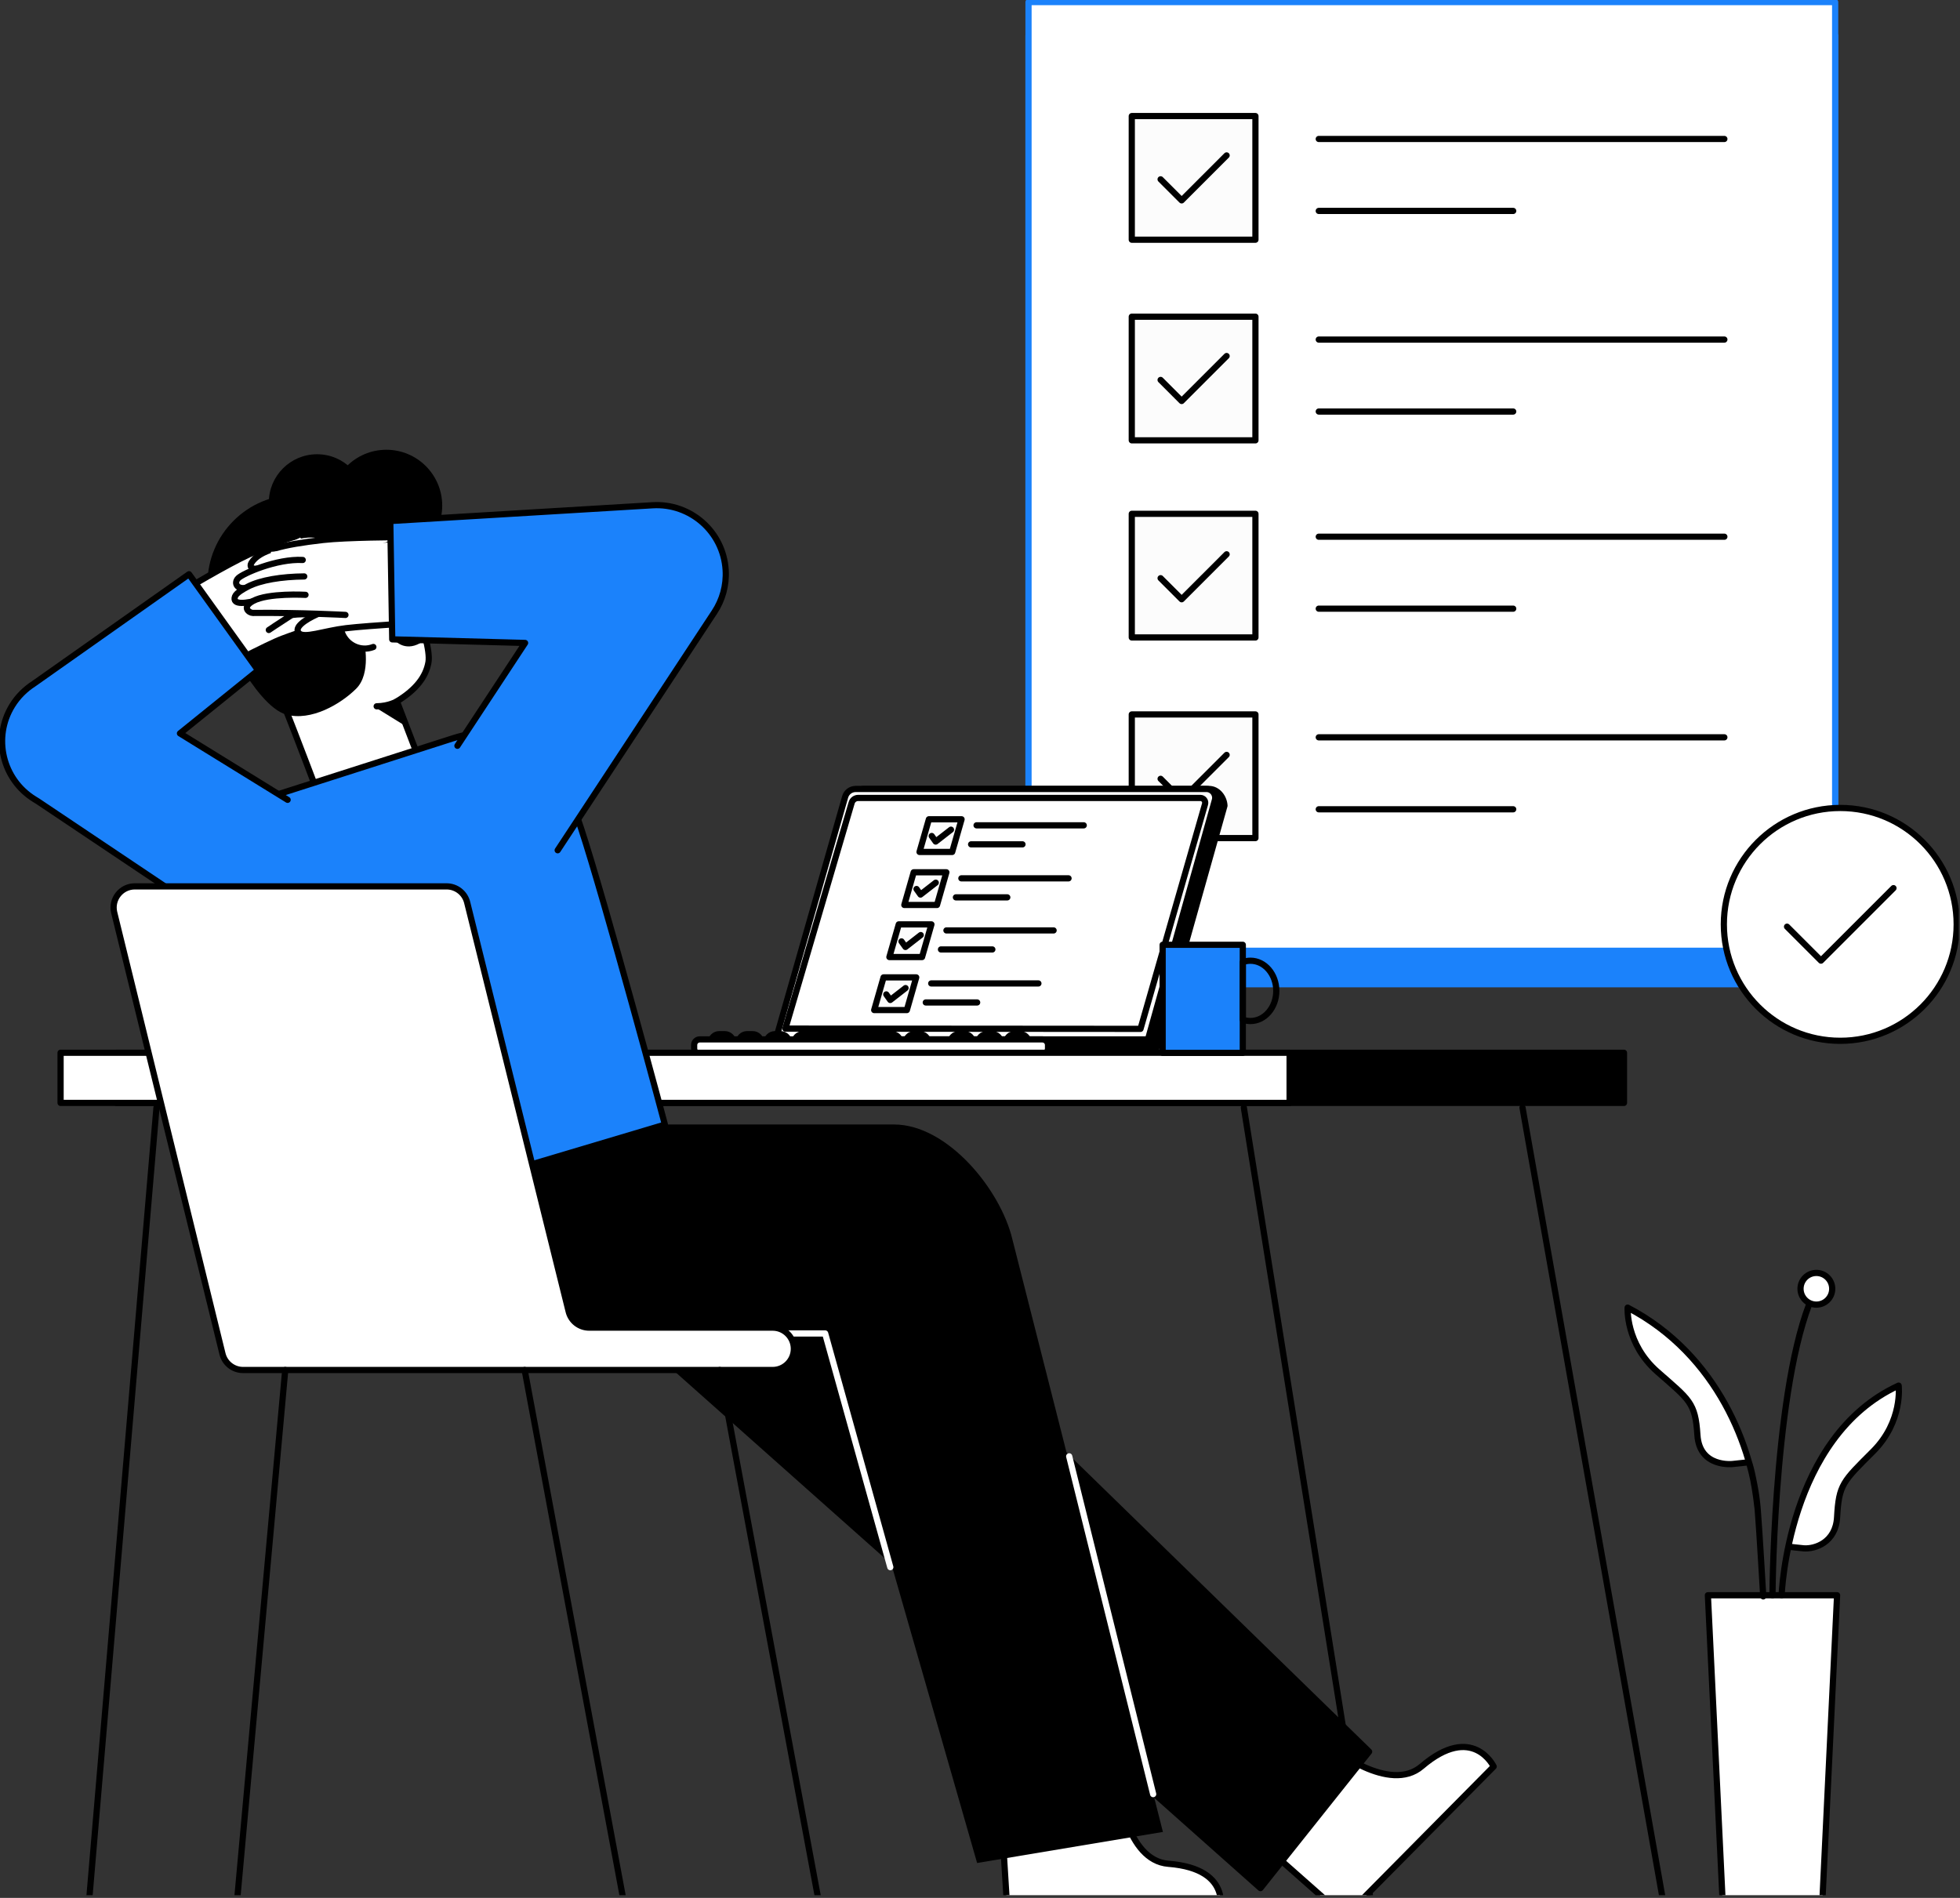 <svg width="474" height="459" viewBox="0 0 474 459" fill="none" xmlns="http://www.w3.org/2000/svg">
<rect x="0" y="0" width="474" height="459" fill="#333333" stroke="none"/>
<g clip-path="url(#clip0_7514_2311)">
<path d="M443.808 8.592H248.733V238.027H443.808V8.592Z" fill="#1B82FB" stroke="#1B82FB" stroke-width="1.5" stroke-linecap="round" stroke-linejoin="round"/>
<path d="M443.808 0.505H248.733V229.941H443.808V0.505Z" fill="white" stroke="#1B82FB" stroke-width="1.5" stroke-linecap="round" stroke-linejoin="round"/>
<path d="M303.61 28.07H273.706V57.974H303.61V28.07Z" fill="#FCFCFC" stroke="black" stroke-width="1.5" stroke-linecap="round" stroke-linejoin="round"/>
<path d="M280.677 43.368L285.768 48.459L296.641 37.586" stroke="black" stroke-width="1.5" stroke-linecap="round" stroke-linejoin="round"/>
<path d="M318.924 33.608H417.015" stroke="black" stroke-width="1.5" stroke-linecap="round" stroke-linejoin="round"/>
<path d="M318.924 51.011H365.948" stroke="black" stroke-width="1.5" stroke-linecap="round" stroke-linejoin="round"/>
<path d="M303.61 76.588H273.706V106.492H303.61V76.588Z" fill="#FCFCFC" stroke="black" stroke-width="1.5" stroke-linecap="round" stroke-linejoin="round"/>
<path d="M318.924 82.126H417.015" stroke="black" stroke-width="1.5" stroke-linecap="round" stroke-linejoin="round"/>
<path d="M318.924 99.53H365.948" stroke="black" stroke-width="1.5" stroke-linecap="round" stroke-linejoin="round"/>
<path d="M303.61 124.264H273.706V154.168H303.61V124.264Z" fill="#FCFCFC" stroke="black" stroke-width="1.5" stroke-linecap="round" stroke-linejoin="round"/>
<path d="M318.924 129.801H417.015" stroke="black" stroke-width="1.5" stroke-linecap="round" stroke-linejoin="round"/>
<path d="M318.924 147.204H365.948" stroke="black" stroke-width="1.5" stroke-linecap="round" stroke-linejoin="round"/>
<path d="M303.61 172.782H273.706V202.686H303.61V172.782Z" fill="#FCFCFC" stroke="black" stroke-width="1.5" stroke-linecap="round" stroke-linejoin="round"/>
<path d="M318.924 178.319H417.015" stroke="black" stroke-width="1.5" stroke-linecap="round" stroke-linejoin="round"/>
<path d="M318.924 195.722H365.948" stroke="black" stroke-width="1.5" stroke-linecap="round" stroke-linejoin="round"/>
<path d="M280.677 91.886L285.768 96.978L296.641 86.104" stroke="black" stroke-width="1.5" stroke-linecap="round" stroke-linejoin="round"/>
<path d="M280.677 139.835L285.768 144.926L296.641 134.054" stroke="black" stroke-width="1.5" stroke-linecap="round" stroke-linejoin="round"/>
<path d="M280.677 188.354L285.768 193.445L296.641 182.572" stroke="black" stroke-width="1.5" stroke-linecap="round" stroke-linejoin="round"/>
<path d="M294.84 463.084L243.685 463.347L241.8 432.83L270.424 432.15C270.424 432.15 272.294 449.947 282.562 450.746C298.767 452.012 294.84 463.084 294.84 463.084Z" fill="white" stroke="black" stroke-width="1.5" stroke-linecap="round" stroke-linejoin="round"/>
<path d="M93.432 135.793C100.894 135.793 106.943 129.744 106.943 122.282C106.943 114.821 100.894 108.771 93.432 108.771C85.97 108.771 79.921 114.821 79.921 122.282C79.921 129.744 85.97 135.793 93.432 135.793Z" fill="black"/>
<path d="M76.679 133.194C83.123 133.194 88.347 127.97 88.347 121.526C88.347 115.082 83.123 109.858 76.679 109.858C70.235 109.858 65.011 115.082 65.011 121.526C65.011 127.97 70.235 133.194 76.679 133.194Z" fill="black"/>
<path d="M71.68 162.648C83.554 162.648 93.18 153.022 93.18 141.149C93.18 129.275 83.554 119.649 71.68 119.649C59.806 119.649 50.18 129.275 50.18 141.149C50.18 153.022 59.806 162.648 71.68 162.648Z" fill="black"/>
<path d="M65.803 164.099C63.852 160.023 62.492 157.303 61.154 153.243C59.412 142.615 68.474 128.619 79.533 128.328C91.063 128.026 92.298 130.968 93.876 132.747C96.622 135.845 104.52 154.921 103.621 160.142C103.02 163.633 100.672 166.765 95.992 169.618L100.073 180.284C100.073 180.284 105.04 190.543 93.015 195.206C78.701 200.756 75.815 189.031 75.815 189.031C75.815 189.031 66.825 165.221 65.906 164.053C65.871 164.067 65.819 164.133 65.803 164.099Z" fill="white" stroke="black" stroke-width="1.5" stroke-linecap="round" stroke-linejoin="round"/>
<path d="M88.039 155.139C88.039 155.139 89.863 162.847 86.133 166.561C82.403 170.274 75.21 174.496 69.203 172.809C61.523 170.651 52.3 150.186 52.3 150.186L70.338 140.831L84.138 145.026L88.04 155.139L88.039 155.139Z" fill="black"/>
<path d="M98.638 131.846L89.43 135.786C89.43 135.786 92.038 141.693 87.95 143.886L90.13 149.331L86.403 150.799L61.02 152.614L55.411 133.053L69.795 120.889L89.193 119.954L98.638 131.847V131.846Z" fill="black"/>
<path d="M99.34 145.213L103.087 147.422C103.577 147.646 103.682 148.297 103.287 148.664L101.049 150.166" fill="white"/>
<path d="M99.34 145.213L103.087 147.422C103.577 147.646 103.682 148.297 103.287 148.664L101.049 150.166" stroke="black" stroke-width="1.5" stroke-linecap="round" stroke-linejoin="round"/>
<path d="M98.24 142.125L98.212 142.028C98.165 141.831 98.075 141.659 97.941 141.513C97.833 141.348 97.692 141.217 97.515 141.122C97.341 141.011 97.153 140.951 96.951 140.942C96.75 140.897 96.548 140.905 96.347 140.969L95.985 141.122C95.757 141.257 95.576 141.438 95.441 141.666L95.288 142.027C95.216 142.296 95.216 142.565 95.288 142.833L95.317 142.93C95.364 143.128 95.454 143.3 95.588 143.446C95.695 143.611 95.837 143.741 96.013 143.837C96.187 143.947 96.375 144.007 96.577 144.017C96.779 144.062 96.98 144.053 97.182 143.99L97.544 143.837C97.771 143.702 97.953 143.521 98.087 143.293L98.24 142.931C98.312 142.662 98.312 142.393 98.24 142.125Z" fill="black"/>
<path d="M96.293 137.245C96.293 137.245 92.745 138.72 92.963 141.749L96.293 137.245Z" fill="white"/>
<path d="M96.293 137.245C96.293 137.245 92.745 138.72 92.963 141.749" stroke="black" stroke-width="1.5" stroke-linecap="round" stroke-linejoin="round"/>
<path d="M90.292 156.469C87.288 157.634 83.896 156.11 82.715 153.066C81.586 150.153 82.895 146.907 85.642 145.612" fill="white"/>
<path d="M90.292 156.469C87.288 157.634 83.896 156.11 82.715 153.066C81.586 150.153 82.895 146.907 85.642 145.612" stroke="black" stroke-width="1.5" stroke-linecap="round" stroke-linejoin="round"/>
<path d="M91.091 170.816C94.069 170.791 95.992 169.618 95.992 169.618" stroke="black" stroke-width="1.5" stroke-linecap="round" stroke-linejoin="round"/>
<path d="M98.328 175.744L90.909 171.16L96.05 169.708L98.328 175.744Z" fill="black"/>
<path d="M95.972 154.254C95.972 154.254 97.85 156.754 101.209 154.901L95.972 154.254Z" fill="white"/>
<path d="M95.972 154.254C95.972 154.254 97.85 156.754 101.209 154.901" stroke="black" stroke-width="1.5" stroke-linecap="round" stroke-linejoin="round"/>
<path d="M189.433 252.131L206.409 192.714C206.731 191.587 207.761 190.809 208.934 190.809H292.374C294.485 190.809 296.013 192.824 296.119 194.857L279.056 255.5L277.455 255.687L271.868 255.953" fill="black"/>
<path d="M189.433 252.131L206.409 192.714C206.731 191.587 207.761 190.809 208.934 190.809H292.374C294.485 190.809 296.013 192.824 296.119 194.857L279.056 255.5L277.455 255.687L271.868 255.953" stroke="black" stroke-width="1.5" stroke-linecap="round" stroke-linejoin="round"/>
<path d="M277.035 253.478L293.803 193.5C294.181 192.149 293.165 190.809 291.761 190.809H206.913C205.74 190.809 204.71 191.587 204.388 192.714L187.412 252.131" fill="white"/>
<path d="M277.035 253.478L293.803 193.5C294.181 192.149 293.165 190.809 291.761 190.809H206.913C205.74 190.809 204.71 191.587 204.388 192.714L187.412 252.131" stroke="black" stroke-width="1.5" stroke-linecap="round" stroke-linejoin="round"/>
<path d="M275.818 248.825L291.421 194.472C291.634 193.722 291.071 192.977 290.292 192.977H207.532C206.804 192.977 206.162 193.458 205.959 194.158L189.935 248.762L275.818 248.825Z" fill="white" stroke="black" stroke-width="1.5" stroke-linecap="round" stroke-linejoin="round"/>
<path d="M392.737 254.606H28.127V266.731H392.737V254.606Z" fill="black" stroke="black" stroke-width="1.5" stroke-linecap="round" stroke-linejoin="round"/>
<path d="M233.234 250.109H231.886C230.77 250.109 229.865 251.014 229.865 252.13C229.865 253.247 230.77 254.152 231.886 254.152H233.234C234.351 254.152 235.256 253.247 235.256 252.13C235.256 251.014 234.351 250.109 233.234 250.109Z" fill="white" stroke="black" stroke-width="1.5" stroke-linecap="round" stroke-linejoin="round"/>
<path d="M239.973 250.109H238.625C237.508 250.109 236.603 251.014 236.603 252.13C236.603 253.247 237.508 254.152 238.625 254.152H239.973C241.089 254.152 241.994 253.247 241.994 252.13C241.994 251.014 241.089 250.109 239.973 250.109Z" fill="white" stroke="black" stroke-width="1.5" stroke-linecap="round" stroke-linejoin="round"/>
<path d="M246.711 250.109H245.364C244.247 250.109 243.342 251.014 243.342 252.13C243.342 253.247 244.247 254.152 245.364 254.152H246.711C247.828 254.152 248.733 253.247 248.733 252.13C248.733 251.014 247.828 250.109 246.711 250.109Z" fill="white" stroke="black" stroke-width="1.5" stroke-linecap="round" stroke-linejoin="round"/>
<path d="M182.02 250.109H180.673C179.556 250.109 178.651 251.014 178.651 252.13C178.651 253.247 179.556 254.152 180.673 254.152H182.02C183.137 254.152 184.042 253.247 184.042 252.13C184.042 251.014 183.137 250.109 182.02 250.109Z" fill="white" stroke="black" stroke-width="1.5" stroke-linecap="round" stroke-linejoin="round"/>
<path d="M175.282 250.109H173.934C172.818 250.109 171.913 251.014 171.913 252.13C171.913 253.247 172.818 254.152 173.934 254.152H175.282C176.398 254.152 177.303 253.247 177.303 252.13C177.303 251.014 176.398 250.109 175.282 250.109Z" fill="white" stroke="black" stroke-width="1.5" stroke-linecap="round" stroke-linejoin="round"/>
<path d="M188.759 250.109H187.411C186.295 250.109 185.39 251.014 185.39 252.13C185.39 253.247 186.295 254.152 187.411 254.152H188.759C189.876 254.152 190.781 253.247 190.781 252.13C190.781 251.014 189.876 250.109 188.759 250.109Z" fill="white" stroke="black" stroke-width="1.5" stroke-linecap="round" stroke-linejoin="round"/>
<path d="M222.452 250.109H221.105C219.988 250.109 219.083 251.014 219.083 252.13C219.083 253.247 219.988 254.152 221.105 254.152H222.452C223.569 254.152 224.474 253.247 224.474 252.13C224.474 251.014 223.569 250.109 222.452 250.109Z" fill="white" stroke="black" stroke-width="1.5" stroke-linecap="round" stroke-linejoin="round"/>
<path d="M215.714 254.152H214.366C213.249 254.152 192.128 253.247 192.128 252.13C192.128 251.014 193.033 250.109 194.15 250.109H215.714C216.83 250.109 217.735 251.014 217.735 252.13C217.735 253.247 216.83 254.152 215.714 254.152Z" fill="white" stroke="black" stroke-width="1.5" stroke-linecap="round" stroke-linejoin="round"/>
<path d="M193.15 251.372H277.709V253.888C277.709 254.452 277.252 254.91 276.688 254.91H193.149C192.586 254.91 192.128 254.452 192.128 253.888V252.393C192.128 251.83 192.585 251.372 193.149 251.372L193.15 251.372Z" fill="black" stroke="black" stroke-width="1.5" stroke-linecap="round" stroke-linejoin="round"/>
<path d="M252.088 251.373H169.231C168.479 251.373 167.869 251.982 167.869 252.734V253.548C167.869 254.301 168.479 254.91 169.231 254.91H252.088C252.84 254.91 253.45 254.301 253.45 253.548V252.734C253.45 251.982 252.84 251.373 252.088 251.373Z" fill="white" stroke="black" stroke-width="1.5" stroke-linecap="round" stroke-linejoin="round"/>
<path d="M300.812 267.877L332.122 463.586" stroke="black" stroke-width="1.5" stroke-linecap="round" stroke-linejoin="round"/>
<path d="M368.199 267.877L402.877 463.586" stroke="black" stroke-width="1.5" stroke-linecap="round" stroke-linejoin="round"/>
<path d="M37.841 267.877L21.137 464.495" stroke="black" stroke-width="1.5" stroke-linecap="round" stroke-linejoin="round"/>
<path d="M311.873 254.606H14.65V266.731H311.873V254.606Z" fill="white" stroke="black" stroke-width="1.5" stroke-linecap="round" stroke-linejoin="round"/>
<path d="M361.226 427.229L325.239 463.587L302.327 443.341L322.088 422.62C322.088 422.62 335.994 433.882 343.82 427.186C356.174 416.622 361.226 427.229 361.226 427.229Z" fill="white" stroke="black" stroke-width="1.5" stroke-linecap="round" stroke-linejoin="round"/>
<path d="M304.822 456.632L152.959 321.604H104.959C90.019 321.604 74.392 308.958 74.869 288.872C75.223 273.943 77.179 274.36 77.179 274.36L169.212 274.243C179.235 274.243 187.94 279.976 192.236 288.315L331.103 423.629L304.822 456.632Z" fill="black" stroke="black" stroke-width="1.5" stroke-linecap="round" stroke-linejoin="round"/>
<path d="M281.237 443.044L244.841 299.759C241.993 287.69 229.132 271.949 216.193 271.949H109.641V322.488H199.554L236.302 450.553L281.236 443.044H281.237Z" fill="black"/>
<path d="M80.633 295.871L160.802 271.981C156.604 256.193 142.058 202.809 138.784 195.515C138.784 195.515 132.714 171.145 109.534 178.552L67.193 192.106C67.193 192.106 53.383 196.935 54.022 208.287C54.439 215.718 80.633 295.871 80.633 295.871Z" fill="#1B82FB" stroke="black" stroke-width="1.5" stroke-linecap="round" stroke-linejoin="round"/>
<path d="M82.452 137.985L74.702 132.611L44.674 145.174L49.034 160.806L82.452 137.985Z" fill="white"/>
<path d="M43.816 143.124C43.816 143.124 55.145 136.378 60.348 134.02C69.322 129.955 74.851 128.216 78.027 129.861C78.706 130.214 79.859 131.683 74.702 132.611C71.647 133.161 67.379 138.055 67.379 138.055" fill="white"/>
<path d="M43.816 143.124C43.816 143.124 55.145 136.378 60.348 134.02C69.322 129.955 74.851 128.216 78.027 129.861C78.706 130.214 79.859 131.683 74.702 132.611C71.647 133.161 67.379 138.055 67.379 138.055" stroke="black" stroke-width="1.5" stroke-linecap="round" stroke-linejoin="round"/>
<path d="M46.868 165.098C46.868 165.098 61.482 157.457 66.49 155.206C71.436 152.982 76.653 152.16 76.945 150.288C77.483 146.842 64.865 149.269 61.113 151.106" fill="white"/>
<path d="M46.868 165.098C46.868 165.098 61.482 157.457 66.49 155.206C71.436 152.982 76.653 152.16 76.945 150.288C77.483 146.842 64.865 149.269 61.113 151.106" stroke="black" stroke-width="1.5" stroke-linecap="round" stroke-linejoin="round"/>
<path d="M42.411 144.975L48.238 163.748L68.388 150.316L80.541 140.243L72.607 130.009L42.411 144.975Z" fill="white"/>
<path d="M67.044 135.646C72.283 132.104 81.147 131.01 82.697 131.41C84.409 131.851 84.479 134.106 81.192 134.66C79.886 134.881 78.491 135.752 76.422 136.122" fill="white"/>
<path d="M67.044 135.646C72.283 132.104 81.147 131.01 82.697 131.41C84.409 131.851 84.479 134.106 81.192 134.66C79.886 134.881 78.491 135.752 76.422 136.122" stroke="black" stroke-width="1.5" stroke-linecap="round" stroke-linejoin="round"/>
<path d="M68.773 139.253C73.456 136.502 78.274 134.563 81.752 134.356C82.805 134.293 84.887 134.204 85.626 134.804C87.45 136.283 84.046 137.75 80.632 138.586" fill="white"/>
<path d="M68.773 139.253C73.456 136.502 78.274 134.563 81.752 134.356C82.805 134.293 84.887 134.204 85.626 134.804C87.45 136.283 84.046 137.75 80.632 138.586" stroke="black" stroke-width="1.5" stroke-linecap="round" stroke-linejoin="round"/>
<path d="M65.01 152.359C65.01 152.359 73.632 146.517 83.991 140.421C84.654 140.031 85.756 137.855 82.452 137.984C78.276 138.148 70.8 143.227 70.8 143.227" fill="white"/>
<path d="M65.01 152.359C65.01 152.359 73.632 146.517 83.991 140.421C84.654 140.031 85.756 137.855 82.452 137.984C78.276 138.148 70.8 143.227 70.8 143.227" stroke="black" stroke-width="1.5" stroke-linecap="round" stroke-linejoin="round"/>
<path d="M61.194 145.352L65.08 136.759L97.296 132.101L101.589 147.752L61.194 145.352Z" fill="white"/>
<path d="M96.978 129.901C96.978 129.901 83.791 129.938 78.117 130.59C68.33 131.715 62.693 133.065 60.815 136.109C60.413 136.76 60.18 138.613 65.08 136.759C67.984 135.66 74.16 137.664 74.16 137.664" fill="white"/>
<path d="M96.978 129.901C96.978 129.901 83.791 129.938 78.117 130.59C68.33 131.715 62.693 133.065 60.815 136.109C60.413 136.76 60.18 138.613 65.08 136.759C67.984 135.66 74.16 137.664 74.16 137.664" stroke="black" stroke-width="1.5" stroke-linecap="round" stroke-linejoin="round"/>
<path d="M105.653 150.319C105.653 150.319 89.191 151.277 83.738 151.919C78.351 152.553 73.454 154.53 72.242 153.073C70.009 150.394 82.08 145.99 86.242 145.637" fill="white"/>
<path d="M105.653 150.319C105.653 150.319 89.191 151.277 83.738 151.919C78.351 152.553 73.454 154.53 72.242 153.073C70.009 150.394 82.08 145.99 86.242 145.637" stroke="black" stroke-width="1.5" stroke-linecap="round" stroke-linejoin="round"/>
<path d="M99.133 130.767L103.785 149.866L79.596 148.701L63.994 146.307L65.539 133.45L99.133 130.767Z" fill="white"/>
<path d="M73.209 135.426C66.896 135.08 58.728 138.698 57.604 139.837C56.363 141.095 57.462 143.066 60.567 141.851C61.799 141.37 63.445 141.4 65.409 140.653" fill="white"/>
<path d="M73.209 135.426C66.896 135.08 58.728 138.698 57.604 139.837C56.363 141.095 57.462 143.066 60.567 141.851C61.799 141.37 63.445 141.4 65.409 140.653" stroke="black" stroke-width="1.5" stroke-linecap="round" stroke-linejoin="round"/>
<path d="M73.579 139.409C68.149 139.456 63.019 140.269 59.929 141.878C58.993 142.366 57.162 143.36 56.836 144.254C56.032 146.46 59.706 145.969 63.063 144.931" fill="white"/>
<path d="M73.579 139.409C68.149 139.456 63.019 140.269 59.929 141.878C58.993 142.366 57.162 143.36 56.836 144.254C56.032 146.46 59.706 145.969 63.063 144.931" stroke="black" stroke-width="1.5" stroke-linecap="round" stroke-linejoin="round"/>
<path d="M83.544 148.716C83.544 148.716 73.146 148.137 61.127 148.232C60.358 148.238 58.294 146.938 61.194 145.351C64.861 143.345 73.884 143.859 73.884 143.859" fill="white"/>
<path d="M83.544 148.716C83.544 148.716 73.146 148.137 61.127 148.232C60.358 148.238 58.294 146.938 61.194 145.351C64.861 143.345 73.884 143.859 73.884 143.859" stroke="black" stroke-width="1.5" stroke-linecap="round" stroke-linejoin="round"/>
<path d="M134.867 205.631L172.367 148.653L172.774 148.037C174.689 145.13 175.716 141.601 175.491 137.859C174.937 128.655 167.027 121.641 157.823 122.194L94.382 126.008L94.856 154.626L126.986 155.492L110.62 180.359" fill="#1B82FB"/>
<path d="M134.867 205.631L172.367 148.653L172.774 148.037C174.689 145.13 175.716 141.601 175.491 137.859C174.937 128.655 167.027 121.641 157.823 122.194L94.382 126.008L94.856 154.626L126.986 155.492L110.62 180.359" stroke="black" stroke-width="1.5" stroke-linecap="round" stroke-linejoin="round"/>
<path d="M69.559 193.433L43.521 177.367L62.413 162.121L45.713 138.877L8.131 165.379C6.123 166.669 4.297 168.457 2.961 170.623C-1.815 178.362 0.588 188.508 8.327 193.283L9.127 193.777L56.042 225.219" fill="#1B82FB"/>
<path d="M69.559 193.433L43.521 177.367L62.413 162.121L45.713 138.877L8.131 165.379C6.123 166.669 4.297 168.457 2.961 170.623C-1.815 178.362 0.588 188.508 8.327 193.283L9.127 193.777L56.042 225.219" stroke="black" stroke-width="1.5" stroke-linecap="round" stroke-linejoin="round"/>
<path d="M300.555 228.494H281.17V254.633H300.555V228.494Z" fill="#1B82FB" stroke="black" stroke-width="1.5" stroke-linecap="round" stroke-linejoin="round"/>
<path d="M308.655 239.636C308.655 243.666 305.857 246.929 302.404 246.929C301.761 246.929 301.141 246.816 300.555 246.603V232.669C301.14 232.46 301.761 232.346 302.404 232.346C305.857 232.346 308.655 235.609 308.655 239.636Z" stroke="black" stroke-width="1.5" stroke-linecap="round" stroke-linejoin="round"/>
<path d="M215.308 379.008L199.554 322.489H181.842" stroke="white" stroke-width="1.5" stroke-linecap="round" stroke-linejoin="round"/>
<path d="M258.571 352.211L278.877 433.901" stroke="white" stroke-width="1.5" stroke-linecap="round" stroke-linejoin="round"/>
<path d="M137.506 317.115L112.997 218.33C112.458 216.008 110.389 214.365 108.006 214.365H32.599C29.304 214.365 26.866 217.431 27.607 220.641L53.788 327.355C54.325 329.68 56.395 331.327 58.781 331.327H186.864C189.693 331.327 191.987 329.033 191.987 326.204C191.987 323.374 189.693 321.08 186.864 321.08H142.497C140.114 321.08 138.046 319.437 137.506 317.116L137.506 317.115Z" fill="white" stroke="black" stroke-width="1.5" stroke-linecap="round" stroke-linejoin="round"/>
<path d="M68.978 331.327L56.97 463.66" stroke="black" stroke-width="1.5" stroke-linecap="round" stroke-linejoin="round"/>
<path d="M174.054 331.327L198.575 462.928" stroke="black" stroke-width="1.5" stroke-linecap="round" stroke-linejoin="round"/>
<path d="M126.884 331.327L151.404 462.928" stroke="black" stroke-width="1.5" stroke-linecap="round" stroke-linejoin="round"/>
<path d="M440.51 464.021H416.796L413.03 385.803H444.276L440.51 464.021Z" fill="white" stroke="black" stroke-width="1.5" stroke-linecap="round" stroke-linejoin="round"/>
<path d="M430.864 385.804C430.864 385.804 432.19 347.482 459.163 335.102C459.163 335.102 460.268 343.724 452.973 351.02C445.677 358.316 444.711 358.991 444.277 366.938C443.945 373.018 438.925 374.682 436.17 374.455C435.246 374.379 432.484 374.048 432.484 374.048" fill="white"/>
<path d="M430.864 385.804C430.864 385.804 432.19 347.482 459.163 335.102C459.163 335.102 460.268 343.724 452.973 351.02C445.677 358.316 444.711 358.991 444.277 366.938C443.945 373.018 438.925 374.682 436.17 374.455C435.246 374.379 432.484 374.048 432.484 374.048" stroke="black" stroke-width="1.5" stroke-linecap="round" stroke-linejoin="round"/>
<path d="M426.415 386.081C426.415 386.081 425.504 370.298 425.079 365.047C423.908 350.578 415.588 327.694 393.623 316.241C393.623 316.241 393.066 324.915 400.81 331.734C408.553 338.553 409.992 339.126 410.497 347.069C411.002 355.011 419.064 354.057 419.064 354.057L422.965 353.64C422.965 353.64 424.207 357.09 425.079 365.047" fill="white"/>
<path d="M426.415 386.081C426.415 386.081 425.504 370.298 425.079 365.047M425.079 365.047C423.908 350.578 415.588 327.694 393.623 316.241C393.623 316.241 393.066 324.915 400.81 331.734C408.553 338.553 409.992 339.126 410.497 347.069C411.002 355.011 419.064 354.057 419.064 354.057L422.965 353.64C422.965 353.64 424.207 357.09 425.079 365.047Z" stroke="black" stroke-width="1.5" stroke-linecap="round" stroke-linejoin="round"/>
<path d="M428.653 385.804C428.653 383.151 429.243 330.975 439.265 311.52" stroke="black" stroke-width="1.5" stroke-linecap="round" stroke-linejoin="round"/>
<path d="M439.265 315.516C441.382 315.516 443.097 313.8 443.097 311.684C443.097 309.567 441.382 307.852 439.265 307.852C437.149 307.852 435.433 309.567 435.433 311.684C435.433 313.8 437.149 315.516 439.265 315.516Z" fill="white" stroke="black" stroke-width="1.5" stroke-linecap="round" stroke-linejoin="round"/>
<path d="M230.276 206.04H222.375L224.641 198.138H232.543L230.276 206.04Z" fill="#FCFCFC" stroke="black" stroke-width="1.5" stroke-linecap="round" stroke-linejoin="round"/>
<path d="M225.323 202.18L226.282 203.526L229.98 200.653" stroke="black" stroke-width="1.5" stroke-linecap="round" stroke-linejoin="round"/>
<path d="M236.169 199.602H262.089" stroke="black" stroke-width="1.5" stroke-linecap="round" stroke-linejoin="round"/>
<path d="M234.851 204.201H247.276" stroke="black" stroke-width="1.5" stroke-linecap="round" stroke-linejoin="round"/>
<path d="M226.601 218.861H218.699L220.964 210.959H228.866L226.601 218.861Z" fill="#FCFCFC" stroke="black" stroke-width="1.5" stroke-linecap="round" stroke-linejoin="round"/>
<path d="M232.493 212.422H258.413" stroke="black" stroke-width="1.5" stroke-linecap="round" stroke-linejoin="round"/>
<path d="M231.175 217.021H243.6" stroke="black" stroke-width="1.5" stroke-linecap="round" stroke-linejoin="round"/>
<path d="M222.988 231.458H215.086L217.352 223.556H225.254L222.988 231.458Z" fill="#FCFCFC" stroke="black" stroke-width="1.5" stroke-linecap="round" stroke-linejoin="round"/>
<path d="M228.881 225.019H254.8" stroke="black" stroke-width="1.5" stroke-linecap="round" stroke-linejoin="round"/>
<path d="M227.562 229.618H239.987" stroke="black" stroke-width="1.5" stroke-linecap="round" stroke-linejoin="round"/>
<path d="M219.312 244.279H211.41L213.676 236.376H221.578L219.312 244.279Z" fill="#FCFCFC" stroke="black" stroke-width="1.5" stroke-linecap="round" stroke-linejoin="round"/>
<path d="M225.204 237.84H251.124" stroke="black" stroke-width="1.5" stroke-linecap="round" stroke-linejoin="round"/>
<path d="M223.886 242.439H236.312" stroke="black" stroke-width="1.5" stroke-linecap="round" stroke-linejoin="round"/>
<path d="M221.647 215.001L222.607 216.346L226.303 213.473" stroke="black" stroke-width="1.5" stroke-linecap="round" stroke-linejoin="round"/>
<path d="M218.014 227.671L218.974 229.016L222.671 226.143" stroke="black" stroke-width="1.5" stroke-linecap="round" stroke-linejoin="round"/>
<path d="M214.338 240.491L215.297 241.837L218.994 238.963" stroke="black" stroke-width="1.5" stroke-linecap="round" stroke-linejoin="round"/>
<path d="M445.043 251.711C460.592 251.711 473.197 239.105 473.197 223.556C473.197 208.007 460.592 195.401 445.043 195.401C429.493 195.401 416.888 208.007 416.888 223.556C416.888 239.105 429.493 251.711 445.043 251.711Z" fill="white" stroke="black" stroke-width="1.5" stroke-linecap="round" stroke-linejoin="round"/>
<path d="M432.173 224.113L440.382 232.322L457.913 214.791" stroke="black" stroke-width="1.5" stroke-linecap="round" stroke-linejoin="round"/>
</g>
<defs>
<clipPath id="clip0_7514_2311">
<rect width="473.703" height="458.34" fill="white"/>
</clipPath>
</defs>
</svg>
